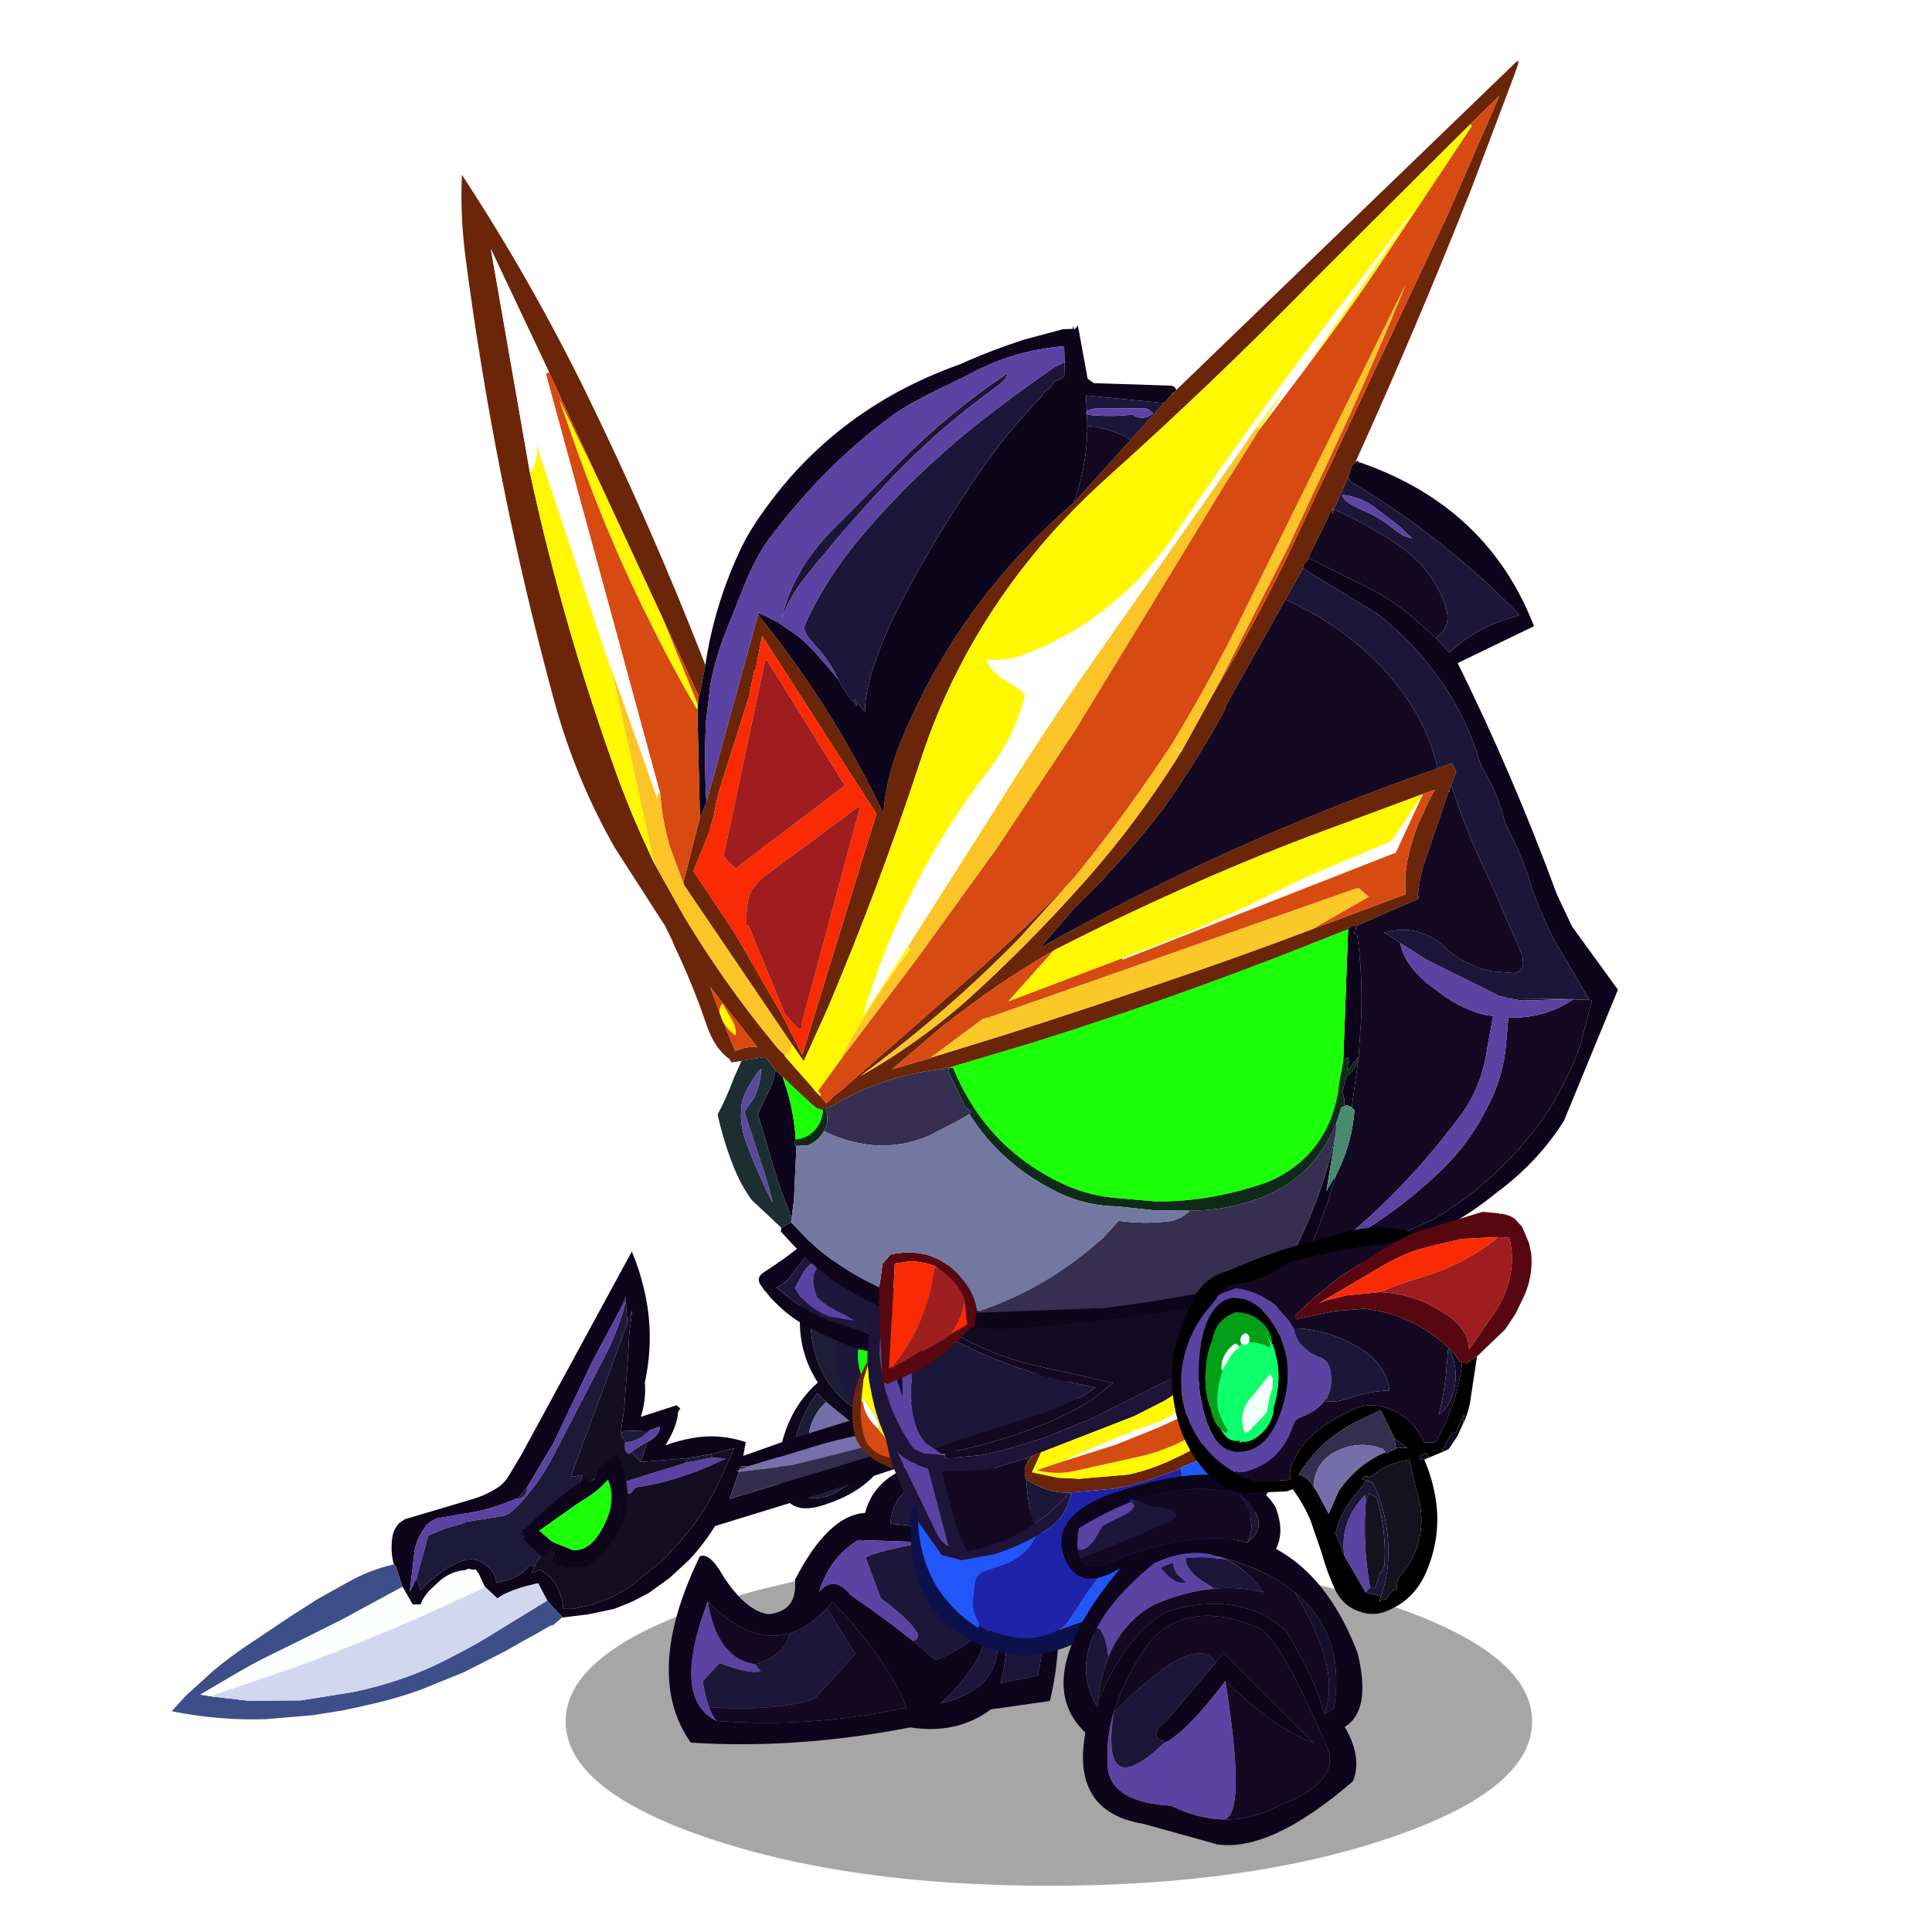 <svg xmlns:ffdec="https://www.free-decompiler.com/flash" xmlns:xlink="http://www.w3.org/1999/xlink" ffdec:objectType="frame" height="90" width="90" xmlns="http://www.w3.org/2000/svg"><use ffdec:characterId="23" height="85.05" transform="translate(4.1 2.8)" width="71.35" xlink:href="#a"/><defs><g id="a" transform="translate(-4.1 -2.8)"><use ffdec:characterId="2" height="34.45" transform="translate(26.35 72.55) scale(.444)" width="101.4" xlink:href="#b"/><use ffdec:characterId="4" height="39.65" transform="matrix(.337 0 0 .337 31.15 67.9)" width="53.9" xlink:href="#c"/><use ffdec:characterId="6" height="37" transform="matrix(.337 0 0 .337 35.35 57.8)" width="21.2" xlink:href="#d"/><use ffdec:characterId="8" height="64.7" transform="matrix(.337 0 0 .337 8 58.3)" width="125.2" xlink:href="#e"/><use ffdec:characterId="10" height="57.5" transform="matrix(.337 0 0 .337 39.7 57.75)" width="62.4" xlink:href="#f"/><use ffdec:characterId="16" height="183" transform="matrix(.337 0 0 .337 21.5 2.8)" width="159.85" xlink:href="#g"/><use ffdec:characterId="18" height="51.2" transform="matrix(.337 0 0 .337 49.45 68.7)" width="41.6" xlink:href="#h"/><use ffdec:characterId="22" height="55.6" transform="matrix(.337 0 0 .337 54.6 56.45)" width="49.7" xlink:href="#i"/></g><g id="s" fill-rule="evenodd"><path d="M51.95 12.05q3.45 10.2.75 21.6l-8.15 1.15q-4.7 3.5-11.15 2.5-15.85 3.05-30.35 2.1-6.65-9.45 1.25-25.75 1.35-.6 3.25 2.75 3.15 4.85 6.25 5.25 4.05-.4 3.65-4.75 4.6-8.95 9.7-9.25Q29.1.15 41.55 0q7.05 1.8 10.4 12.05M21.9 20.8q-2.5 2.65-5.15 3.5-5.35 1.6-11.35-4.4Q.3 33.4 6.65 36.4q13.15 1 26.25-1.85-2.7-6.7-10.25-14.65l-.75.9m11.8 4.5 3.2 2.7q5.7-2.25 7.5-6.1-.25 6.05-6.85 12.1 9.25-2.15 7.75-10.4.2-2.05-.25-4.3-2.25-6.1-9.75-7.6l-9.1-.3q-4 2.5-5.4 7.15 2.1-2.4 4.4.5 4.95 3.4 8.5 6.25M30.65 9.15q20 1.25 15.25 22l5.15-1q3.5-17.9-8.65-27.35-11.25-.85-11.75 6.35" fill="#0d051c"/><path d="M5.6 34.5q-.55-1.4-.9-3.6l2.35-2.5q4.1 1.55 5.65 1.15l-.75-1q4.1-1.15 4.8-4.25 2.65-.85 5.15-3.5l3.9 6.35-5.6 6.15q-5.15 1.8-14.6 1.2m29.7-22.8q7.5 1.5 9.75 7.6.45 2.25.25 4.3 1.5 8.25-7.75 10.4 6.6-6.05 6.85-12.1-1.8 3.85-7.5 6.1l-3.2-2.7q2.7-.45-4.4-5.9l-2.1-5.6q1.5-.85 8.1-2.1" fill="#1c1639"/><path d="m11.95 28.55.75 1q-1.55.4-5.65-1.15L4.7 30.9q.35 2.2.9 3.6.45 1.25 1.05 1.9-6.35-3-1.25-16.5 1.35 7.95 6.55 8.65M35.3 11.7q-6.6 1.25-8.1 2.1l2.1 5.6q7.1 5.45 4.4 5.9-3.55-2.85-8.5-6.25-2.3-2.9-4.4-.5 1.4-4.65 5.4-7.15l9.1.3" fill="#5b43a3"/><path d="M5.6 34.5q9.45.6 14.6-1.2l5.6-6.15-3.9-6.35.75-.9q7.55 7.95 10.25 14.65Q19.8 37.4 6.65 36.4q-.6-.65-1.05-1.9m11.15-10.2q-.7 3.1-4.8 4.25-5.2-.7-6.55-8.65 6 6 11.35 4.4" fill="#130922"/><path d="M30.65 9.15q.5-7.2 11.75-6.35 12.15 9.45 8.65 27.35l-5.15 1q4.75-20.75-15.25-22" fill="#1b1639"/></g><g id="t" fill-rule="evenodd"><path d="m7.9 4.85.15-.3.15-.1q3.35-1.1 6 1.2 7.2 6.4 4.55 15.9l-.35.95h-.1l-.1-.05-.05.5q-.85 1.3-2.4 1l.3-.25.3-.4.05-.1q-.3.05-.45.3-.15.3-.45.25l-.7.15.15.3q-6.4-3.25-7.6-10.6-.45-2.65.15-5.35.45-1.85.35-3.35l.05-.05m4.65 20.1.15.1q2.2 1.45 3.15.7.7.3 1.85-.7l-1.35 3.7q-1.85 3.9-5.75 6.05-2.6 1.45-5.2.25-.55-.25-.65-.75-.7-5.4 1.4-10 .75-1.7 1.9-3.25L9.3 22.3q-1.25 1.15-1.85 2.6-.7 1.55-.55 3.45.3 4.8 4.15 1 2.45-2.4 1.5-4.4m5.75-3.35-.05.7.05-.1q.3-.75 0-1.5l-.85-1.45q.95 1.1.85 2.35" fill="#1d1d38"/><path d="m7.55 4 .1-.05q1.4-1.3 3.4-1.25 10.3 3.7 10.15 14.8-.05 3.55-2 6.05-.1 10-10.65 13.1-4.5 1.35-5.6-2.7-.45-1.85-.2-3.75.85-6.15 4.8-10.05l.6-.55Q4.5 14 6.2 6.4 6.5 4.9 7.55 4m.35.85-.05.05q.1 1.5-.35 3.35-.6 2.7-.15 5.35 1.2 7.35 7.6 10.6l-.15-.3.7-.15q.3.05.45-.25.15-.25.45-.3l-.05.1-.3.4-.3.25q1.55.3 2.4-1l.05-.5.1.05h.1l.35-.95q2.65-9.5-4.55-15.9-2.65-2.3-6-1.2l-.15.1-.15.3M9.3 22.3l-1.25-1.25Q6.9 22.6 6.15 24.3q-2.1 4.6-1.4 10 .1.5.65.75 2.6 1.2 5.2-.25 3.9-2.15 5.75-6.05l1.35-3.7q-1.15 1-1.85.7-.95.75-3.15-.7l-.15-.1L9.3 22.3m9-.7q.1-1.25-.85-2.35l.85 1.45q.3.75 0 1.5l-.05.1.05-.7" fill="#0e071d"/><path d="m9.3 22.3 3.25 2.65q.95 2-1.5 4.4-3.85 3.8-4.15-1-.15-1.9.55-3.45.6-1.45 1.85-2.6" fill="#766ea8"/><path d="m16.15 8 .35-.2.05.25.1.05-.05-.1q0-.1.2-.1 4.35 4.35 3.45 11.05-.6 4.65-4.85 5.2-.65.05-1.25-.4-1.45-1.15-2-2.6Q11.4 20.5 11 19q-1.4-5.55 2.4-9.65.9-.95 2.05-1.25l.7-.1m.8 14.5q3.2-5.5.55-11.65l-.7-2.15-.2.1q-.15 1.1-1.25 2.55-2.5 3.05-1.25 7.05l1.5 4 .4.35q.55.45.95-.25" fill="#1d173a"/><path d="m15.6 22.4-1.5-4q-1.25-4 1.25-7.05 1.1-1.45 1.25-2.55l.2-.1.7 2.15q2.65 6.15-.55 11.65l-1.35-.1" fill="#18fd09"/><path d="m16.8 7.75.15.3.1.15v.2l1 3.3.05 2.3.1.05-.1.15-.15.45-.3-.05q-1.7 1.3-4.95 0-2.95-1.15-5.75-2.6-2.6-1.35-4.6-3.4l-.7-.7-.8-1H.7v-.15L.25 6.1q-.75-1.05.6-1.85Q3.9 2.3 6.65 0l.05.3.25-.1.15-.05.2.1.25.2.1.1-.1.15q2.65 2.25 5.7 4.1 2.1 1.25 3.45 3l.1-.05m-.15 5.2-.4-2.65q-.05-.95.05-1.9-1.8-.25-3.6-1.6L8.6 3.2 7.05 1.45 4.4 4.9q-.95 1.15-2 1.55L5.1 8.6Q7.2 10 9.7 11l6.4 2.1.55-.15" fill="#0d051c"/><path d="m16.65 12.95-.55.15L9.7 11q-2.5-1-4.6-2.4L2.4 6.45q1.05-.4 2-1.55l2.65-3.45L8.6 3.2l4.1 3.6q1.8 1.35 3.6 1.6-.1.95-.05 1.9l.4 2.65m-8.6-9.2-.35-.8q-.85.4-1.45 1.3L5 6.55l.75 1.15q1.8 2 4.1 2.8l3.4.55-1.5-.9q-2.15-.9-3.7-2.35-.4-1-.5-2.1l.1-1.05.4-.9" fill="#1d173a"/><path d="m8.05 3.75-.4.9-.1 1.05q.1 1.1.5 2.1 1.55 1.45 3.7 2.35l1.5.9-3.4-.55q-2.3-.8-4.1-2.8L5 6.55l1.25-2.3q.6-.9 1.45-1.3l.35.8" fill="#5b43a3"/></g><g id="u" fill-rule="evenodd"><path d="m62.75 6.8-.05-.45L62 8l-3.8 7.1-5.5 11.5-3.55 5.95-1.35 1.6-.2.05v-.1l-.3.2q-3.5 1.5-7.25 2l-3.45.6-.7.35-.6.5-.35.1.3-.05-.6.85q-.85 1.25-1.1 2.85l-.65 5.55.95-1.9.55 1.75 1.3-1.4 2.2-1.65 1.65-.85q2-1 3.7.2 1.4.9 1.65 2.6l1.35-.35q2-.5 3.3-2.15l.6.2-.4.95 1.2-.5.5.35.9.75.65.85.55 1 .4 1.3.15.75v.45h1.4l2.65-.6 2.5-.95 2.4-1.3 4.8-3.85 2.2-2.35 2.05-2.5 1.8-2.65 1.55-2.85 2.3-5.15-3.15.8-3.6.6-6.15.5.9-2.8q.8-.3 1.35-1.05.45-.5.3-1.05l-1 .4-.7.25-3-.1-.65.4.5-3.45.5-6.9.2-3.45.4-3.25L63 9.85l-.25-2.9V6.7v.1M30.7 43.25q-.5-1.8-.2-3.8.2-1.2 1.05-2l.7-.45 9.25-2.75q1.65-.45 3.2-1.4 1.1-.6 1.8-1.7l1.8-3L63.6 0q1.05 2.5 1.65 5.05 1.55 6.35.2 12.8l-.05.3q.15 1.65-.25 3.6l-.3 1.1 4.95-1.6.5.45-.3.45q-.1 1.55-1.05 3.4l-.7 1.25q1.7-.65 3.65-1 3.75-.7 7.45.55l-.35 1.9 6.65-2.35 17-5.3 3.95-1.25 5.2-1.55 5.25-1.2 4.95.55 1.15.35.95.7.55.85.55 1.35-.2.25q-1.2 1.55-3.05 2.15l-12.6 4.35-5.8 1.7L89.9 33.4l-14.8 4.55q-1.55 2.5-3.55 4.65l-2.7 2.5-2.9 2.1-2.3 1.2-2.5 1-3.55.75-3.6.45v-.05l-.1-.15-.55-.5-1.45-1.65-1.25-2.4-1.8.45q-1.45.4-2.85 1.05l-1 .6-1.75-1.65-.8-1.7-.3-.45-.1-.2-.5.05-.35-.1h-.25l-.4.15q-1.85.15-3.4 1.4L35.7 46.8q-.6.6-1 1.35l-.3.65h-1.1l-1.4-2.45-.95-2.9-.25-.2m47.8-13.1-.3.25.2.05-1.3 3.75 27.2-8.2 14.6-4.05 4.1-1.4.15-.7-.05-.2-4.75-.95-1.9-.1-3.8.55-1.9.45-3.7 1.4-10.35 3.95-6.35 1.55-10.45 3.15-1.25.05-.15.45" fill="#0d051c"/><path d="M62.75 6.8v-.1.25q-.9 3.55-2.55 6.9l-7.65 14.8q-1.9 3.5-4.65 6.45l-1.15 1.05-.85.4-5.1.8-.9.35-2 .55-2.4 1-.05.1-1.6 5.8-.95 1.9.65-5.55q.25-1.6 1.1-2.85l.6-.85-.3.05.35-.1.6-.5.7-.35 3.45-.6q3.75-.5 7.25-2l.3-.1.2-.05q.55 0 .95-.45.4-.5.4-1.15l3.55-5.95 5.5-11.5L62 8l.75-1.2m3.65 17.8 1-.4q.15.55-.3 1.05-.55.75-1.35 1.05l-.25.1-1.85 1.2-.1.1-.35.3q-.45-.2-.55-.7v-.75l.05-.15q1.6-.15 2.9-1.25l.8-.55m8.3 3.9 1.9.1q-2.9 1.45-6.1 2.5-3.1 1.05-6.35 1.5l-.75.85h-.25l-1.25-1.4 9.15-2.85 3.65-.7" fill="#5b43a3"/><path d="m62 8 .7-1.65.05.45L62 8m.75-1.05.25 2.9-2.55 7-5.3 14.25h.45l1.2-.2-.35.95q-.35.7-.15 1.15l-2 1.5q-2.45 1.85-4.5 3.95l-.2-.1.1.25-.35.35.4-.2.2.4-.2.3 2.05 1.8-.35.35q-.85.95-1.3 1.9l-.6-.2q-1.3 1.65-3.3 2.15l-1.35.35q-.25-1.7-1.65-2.6-1.7-1.2-3.7-.2l-1.65.85-2.2 1.65-1.3 1.4-.55-1.75 1.6-5.8.05-.1 2.4-1 2-.55.9-.35 5.1-.8.85-.4 1.15-1.05q2.75-2.95 4.65-6.45l7.65-14.8q1.65-3.35 2.55-6.9m-.7 18.2.65-.4 3 .1.7-.25-.8.55q-1.3 1.1-2.9 1.25l-.65-1.25m3.7 1.15-.9 2.8-1.3-1.4.1-.1 1.85-1.2.25-.1M71 28.6l3.6-.6.1.5-3.65.7-.05-.6m-23.7 5.7.3-.2v.1l-.3.1m.5-.15 1.35-1.6q0 .65-.4 1.15-.4.45-.95.45" fill="#1d1939"/><path d="m63 9.85.65-1.75-.4 3.25-.2 3.45-.5 6.9-.5 3.45.65 1.25-.05.15v.75q.1.5.55.7l.35-.3 1.3 1.4 6.15-.5.05.6-9.15 2.85 1.25 1.4h.25l.75-.85q3.25-.45 6.35-1.5 3.2-1.05 6.1-2.5l-1.9-.1-.1-.5 3.15-.8-2.3 5.15-1.55 2.85-1.8 2.65-2.05 2.5-2.2 2.35-4.8 3.85-2.4 1.3-2.5.95-2.65.6h-1.4v-.45l-.15-.75-.4-1.3-.55-1-.65-.85-.9-.75-.5-.35-1.2.5.4-.95q.45-.95 1.3-1.9l.35-.35.85-.85.25-.05q.15.75-.1 1.45l1.4.55 2.15-.1.85-.6.3-.3q4.2-3.85 2.8-8.9l-.7-1.9-.2.1v-.05l-.1.1h-.05l-.25.2v.05l-1.4 1.1-.05.1q-.1 1.05-.95 1.25l-.3-.4q-.2-.45.15-1.15l.35-.95-1.2.2h-.45l5.3-14.25 2.55-7" fill="#130e22"/><path d="m54 50.55-1.2 1.05-.5.15-2.1 1.2q-2.05 1.1-4 2.25l-5.8 2.95-6.05 2.45q-3.05 1.1-6.25 1.85l-4.25.95-4.4.7-6.5.55q-6.5.2-12.95-1.1l1.85-2.05 3.95-3.6q2.55-2.1 5.3-3.9l5.3-3.55 3.75-2.4 3.95-2.2q3.2-1.85 6.6-2.6l.25.2.95 2.9-8.4 4.55q-4.25 2.15-8.55 4.25-2.85 1.35-5.55 2.9l-5.45 3.2 1.9.3 4.8.55 7.2-.05 7.2-1.15q3.65-.75 7.2-2 3.45-1.25 6.7-3 3.3-1.65 6.5-3.7l6.45-3.95 1.45 1.65.55.5.1.15" fill="#3e4e89"/><path d="m31.9 46.35 1.4 2.45h1.1l.3-.65q.4-.75 1-1.35l1.45-1.35q1.55-1.25 3.4-1.4l.4-.15h.25l.35.1.5-.05.1.2.3.45.8 1.7-.25.25Q39.25 48.3 35.5 50l-.4.2-1.65.7q-8.35 3.65-16.8 6.7l-10.8 3.7v.25l-1.9-.3 5.45-3.2q2.7-1.55 5.55-2.9 4.3-2.1 8.55-4.25l8.4-4.55" fill="#fdfefe"/><path d="M43.25 46.3 45 47.95l1-.6q1.4-.65 2.85-1.05l1.8-.45 1.25 2.4-6.45 3.95q-3.2 2.05-6.5 3.7-3.25 1.75-6.7 3-3.55 1.25-7.2 2l-7.2 1.15-7.2.05-4.8-.55v-.25l10.8-3.7q8.45-3.05 16.8-6.7l1.65-.7.4-.2q3.75-1.7 7.5-3.45l.25-.25" fill="#d0d7ef"/><path d="m78.5 30.15 1.4-.5 10.45-3.15 6.35-1.55 16.5-3.85-.2.65q-.65 1.25-2.05 1.5l-25.2 6.3-7.35.9-.2-.05.3-.25" fill="#7870ab"/><path d="m79.9 29.65-1.4.5.15-.45 1.25-.05m-1.5.8 7.35-.9 25.2-6.3q1.4-.25 2.05-1.5l.2-.65-16.5 3.85L107.05 21l3.7-1.4 1.9-.45 3.8-.55 1.9.1 4.75.95.05.2-.15.7-4.1 1.4L104.3 26l-27.2 8.2 1.3-3.75" fill="#342e4e"/><path d="m61.65 28.05.9 2.5q1.85 6.7-3.7 11.8l-.35.4-1.15.8-2.85.15-1.9-.75q.35-.9.2-1.95l-.35.1-1.15 1.1q-.85-.6-1.55-1.35L48.6 39.8l.25-.4-.25-.45-.55.2.45-.45-.1-.35.3.15q2.65-2.75 5.9-5.25l2.7-1.95.4.5q1.1-.25 1.25-1.65l.05-.1 1.85-1.5v-.05l.35-.25h.05l.1-.15v.05l.3-.1m-5.85 7-1.05.75-3.45 2.45-.45.3h-.1l1.9 1.6 2.15.85.7.3q2.7.1 4.5-4 1.45-3.15.3-5.8-1.05 1.35-3.15 2.7l-1.35.85m-6.7 3.65.2.05h.05l-.15-.1-.1.05" fill="#0d051c"/><path d="m55.8 35.05 1.35-.85q2.1-1.35 3.15-2.7 1.15 2.65-.3 5.8-1.8 4.1-4.5 4l-.7-.3-2.15-.85-1.9-1.6h.1l.45-.3 3.45-2.45 1.05-.75" fill="#1bff08"/></g><g id="v" fill-rule="evenodd"><path d="m11.3 5.9-.55 1.3Q9.7 9.9 9 12.85l-.45 2.4q-.3 2.05-.35 4.15-.3 3.1.55 6.15.45 1.55 1.5 2.6l1.9 1.3.1.1h.1l.45.15v.05l-2.85-.15-1.5-.7q-1.7-2.5-2.9-5.25Q4.7 21.6 4.3 19.4l-.45-2.95q-.2-1.85.1-3.6L4.6 8.8l.55-.3h.05l.4 4.35v.5q-.1 3.3.6 6.05l.75 2.2-.15-6.35.05-.3 1.8-8L9.5 6l-.1.65 1.9-.75m2.05 36.55q-1.1-.6-1.7-1.85L6.2 29.3q1.9 1.7 4.3 2.3l2.85 10.85" fill="#5b43a3"/><path d="m11.3 5.9-1.9.75.1-.65-.85.95L5.2 8.5h-.05l-.55.3-.65 4.05q-.3 1.75-.1 3.6l.45 2.95q.4 2.2 1.25 4.25 1.2 2.75 2.9 5.25l1.85.9-.35-.2 2.85.15v.35l.8.25.8-.25 3.3-.3 3.2-.7 5.45-1.65 6.35-2.55 11.5-5.75 1-.65q5.1-3.45 8.8-8.25l3.3-3.55-1.55-.45-1.45-.85Q52 3.75 49.15 3.2 33.2-.1 18.2 3.75L11.9 5.7l.3-.75-.9.95M2.1 17.2q-.05-2.2.25-4.35.05-3.7 2.9-5.85 2.6-1.9 5.95-2.95l7-2Q28.85-.5 40.2.1q6.1.6 12 2.2 1.9.5 3.55 1.35l1.9 1.05-.7.5-.1-.2-.6.65 1.1-.1 1 2.05-1.85 2.65q-3.7 5.35-8.85 9.15l-4.55 2.9-4.15 2.1-12.85 5-1.2.5-.95.35-5.05 1.55-6.5.3-1.9-.5q-2.4-.6-4.3-2.3l5.45 11.3q.6 1.25 1.7 1.85l2.15.65.45-.05q2.75-.5 5.35-1.6 2-.9 3.8-2.15l.1.25.05-.35Q28 37.45 30 34.95h.25q-.5 3.3-3.45 5.2l-1.25.7-.3.2q-2.7 1.55-5.7 2.45l-4.45.8-2.7-.7-3.3-4.65-.25-2.7-.6 1.2-.1-.15.05-.45-.15.3-2.3-5.55-.5-1.45-.65-2.75q-1.2-2.75-1.85-5.7l-.45-2.3-.15-2 .05-.15-.1-.05M58.05 4.95l.75.55v.65l-.75-1.2" fill="#1d1438"/><path d="m8.65 6.95-1.8 8-.05.3.15 6.35-.75-2.2q-.7-2.75-.6-6.05v-.5L5.2 8.5l3.45-1.55m4.15 22.8v-.15l.7-1 .6.15.35.45q7.1-1.55 13.65-4.35l3.2-1.6 2-1.25 2.75-2.2-10.95-2.45q-6-1.4-11.05-4.5l-3.5-2.45 1.35-4.7 6.3-1.95q15-3.85 30.95-.55 2.85.55 5.15 2.2l1.45.85 1.55.45-3.3 3.55q-3.7 4.8-8.8 8.25l-1 .65-11.5 5.75-6.35 2.55-5.45 1.65-3.2.7-3.3.3-.8.25-.8-.25v-.35" fill="#130a23"/><path d="m8.45 28.9 1.5.7.35.2-1.85-.9m49.2-24.2.4.25.75 1.2V5.5l.05-.5 1 2q1.45 2.95 2.1 6.15.6 3.15.4 6.25L61.6 25q-.6 3.45-2.15 6.5l-3 5.15-3.8 4.9q-2 2.25-4.5 4.3-2.5 2.1-5.3 3.75l-8.9 4.75-3.35 1.55q-3.2 1.4-6.55 1.6l-1.65-.15q-3.1-.45-5.9-1.85-2.9-1.5-4.95-4-2.05-2.5-2.8-5.65-.7-2.65-.65-5.5l-.05-3.2.15-.3-.05.45v.4l.1-.25.6-1.2.25 2.7q.1 3 1.05 5.75 1.1 3.15 3.2 5.5 1.8 2.05 4.1 3.5l.05-.3.15.05 1.2.7.15-.05V54q1.8.75 3.7 1 3.1.4 5.8-1.05l2.95-1.05 6.15-2.25 5.5-2.7q2.55-1.4 4.85-3.3l2.45-2.1q2.4-2.15 4.15-4.8l3.05-5.65q1.25-2.9 1.9-5.95.75-3.3.8-6.75v-1.7l.05-2.55-.25.3-.5-3.15-1.25-4.7-1-2.05-1.1.1.6-.65.1.2.7-.5" fill="#0c114b"/><path d="m12.15 29.45-1.9-1.3q-1.05-1.05-1.5-2.6-.85-3.05-.55-6.15.05-2.1.35-4.15l.45-2.4q.7-2.95 1.75-5.65l.55-1.3.9-.95-.3.75-1.35 4.7-.2.75.25.4 1.6 1.3 1.9 1.05q6.9 3.6 14.6 5.5l4.95 1.05Q32 21.6 30.15 22.5L26.4 24l-2.95.95-9.35 2.95-2.6.95.3.3.25.2.1.1m.65.25-.45-.15.15.05h.3v.1M30 34.95q-2 2.5-4.75 4.25l-.05.35-.1-.25-.25-.9q-.65-2.6-.8-5.25v-.25l.15.35 1.4.75q2.1 1.05 4.4.95m-14.05 8.1-.45.05-2.15-.65L10.5 31.6l1.9.5 1.65 6.35q.6 2.45 1.9 4.6m8-12.8.95-.35-.55.75-.4-.4" fill="#1c1639"/><path d="M12.35 29.55h-.1l-.1-.1-.1-.1-.25-.2-.3-.3 2.6-.95 9.35-2.95L26.4 24l3.75-1.5q1.85-.9 3.5-2.05L28.7 19.4q-7.7-1.9-14.6-5.5l-1.9-1.05-1.6-1.3-.25-.4.2-.75 3.5 2.45q5.05 3.1 11.05 4.5l10.95 2.45L33.3 22l-2 1.25-3.2 1.6q-6.55 2.8-13.65 4.35l-.35-.45-.6-.15-.7 1h-.3l-.15-.05M25.1 39.3q-1.8 1.25-3.8 2.15-2.6 1.1-5.35 1.6-1.3-2.15-1.9-4.6L12.4 32.1l6.5-.3 5.05-1.55.4.4q-.7.9-.45 2l.15.5q.15 2.65.8 5.25l.25.9" fill="#130922"/><path d="m5.75 31.6-.2-.05-.6-.2q-1.8-.6-3.2-2.05Q.45 28 .2 26.25q-.6-3.5.65-6.85l1.1-2.35.15.15.1.05-.05.15-.6 2-.3 2.85q-.2 1.65.05 3.45.2 1.4.85 2.6l.65.7q1.1.95 2.45 1.15l.5 1.45m24.5 3.35H30q-2.3.1-4.4-.95l-1.4-.75-.15-.35v.25l-.15-.5q-.25-1.1.45-2l.55-.75 1.2-.5-1.25 2.75 3.55.75 3 .15 6.85-.6q3.1-.7 5.95-2.05 2.7-1.2 5.25-2.9 2.4-1.55 4.5-3.65l3.7-4.45 1.75-2.7.7-1.25.25-.3-.05 2.55-.95 1.7q-1.75 2.9-4.05 5.35-2.3 2.45-5.05 4.3-2.2 1.5-4.7 2.35l-.15.15v.1L41.6 33q-2.75 1-5.75 1.45l-5.6.5" fill="#6b2508"/><path d="m2.15 17.4.15 2 .45 2.3q.65 2.95 1.85 5.7l-1.35-1.55.5.4q-.05-1.1-.65-2l-1.6-2.4.05 1.05-.3-.65.3-2.85.6-2m39.75 7.95-2.7.95-5.35 2.2-5.05 2.25-3.25 1.1-.35-.15 17.2-7.3-.15.8-.35.15" fill="#fff902"/><path d="m4.6 27.4.65 2.75Q3.9 29.95 2.8 29l-.65-.7q-.65-1.2-.85-2.6-.25-1.8-.05-3.45l.3.65q.3 1.4 1.3 2.5l.4.45L4.6 27.4" fill="#d74a12"/><path d="m1.55 22.9-.05-1.05 1.6 2.4q.6.9.65 2l-.5-.4-.4-.45q-1-1.1-1.3-2.5m27.25 7.85 5.05-2.25 5.35-2.2 2.7-.95.35-.1h.05l6.2-3.3 4.1-2.55 3.1-2.2-.35.4.3-.15-2 1.95q-2.15 2.1-4.75 3.55L42.25 26l-5.85 2.35-7.6 2.4" fill="#fffefd"/><path d="m9.1 38.95 3.3 4.65 2.7.7 4.45-.8q3-.9 5.7-2.45l.3-.2q-1.5 3-4.7 4.15l-2.25.75q-1.4.35-1.65 1.85l-.2 2.05q-.15 1.85.8 3.3v.35l-.05.1-.05.3q-2.3-1.45-4.1-3.5-2.1-2.35-3.2-5.5-.95-2.75-1.05-5.75m19.4 15q.8-.4 1.35-1.15l2.75-4.2 1.3-1.75q2.15-2.45 4.75-4.15l3.2-2.05q1.7-1.05 2.8-2.75.7-1.05.95-2.35.35-1.95-.2-3.9v-.1l.15-.15q2.5-.85 4.7-2.35 2.75-1.85 5.05-4.3 2.3-2.45 4.05-5.35l.95-1.7v1.7q-.05 3.45-.8 6.75-.65 3.05-1.9 5.95l-3.05 5.65q-1.75 2.65-4.15 4.8l-2.45 2.1q-2.3 1.9-4.85 3.3l-5.5 2.7-6.15 2.25-2.95 1.05" fill="#2156fa"/><path d="m25.55 40.85 1.25-.7q2.95-1.9 3.45-5.2l5.6-.5q3-.45 5.75-1.45l3.8-1.35q.55 1.95.2 3.9-.25 1.3-.95 2.35-1.1 1.7-2.8 2.75l-3.2 2.05q-2.6 1.7-4.75 4.15l-1.3 1.75-2.75 4.2q-.55.75-1.35 1.15-2.7 1.45-5.8 1.05-1.9-.25-3.7-1v.1l-.15.05-1.2-.7-.1-.15v-.35q-.95-1.45-.8-3.3l.2-2.05q.25-1.5 1.65-1.85l2.25-.75q3.2-1.15 4.7-4.15" fill="#1f23a9"/><path d="m26.1 29.4 12.85-5 4.15-2.1 4.55-2.9q5.15-3.8 8.85-9.15l1.85-2.65 1.25 4.7q-1.05 2.4-2.9 4.15l-1.05 1-.3.15.35-.4-3.1 2.2-4.1 2.55-6.2 3.3-.05-.05.15-.8-17.2 7.3.35.15q2.6.7 5.25.1l9.45-2.1q3-.75 5.75-2.2l5-3.1 4.5-3.75 3.9-4.1-1.75 2.7-3.7 4.45q-2.1 2.1-4.5 3.65-2.55 1.7-5.25 2.9-2.85 1.35-5.95 2.05l-6.85.6-3-.15-3.55-.75 1.25-2.75" fill="#fff800"/><path d="m25.55 31.85 3.25-1.1 7.6-2.4L42.25 26l6.65-3.05q2.6-1.45 4.75-3.55l2-1.95 1.05-1q1.85-1.75 2.9-4.15l.5 3.15-.7 1.25-3.9 4.1-4.5 3.75-5 3.1q-2.75 1.45-5.75 2.2l-9.45 2.1q-2.65.6-5.25-.1m16.75-6.6h-.05v-.05l.05.05" fill="#d54c13"/></g><g id="g"><use ffdec:characterId="11" height="183" width="159.85" xlink:href="#j"/><filter id="k"><feConvolveMatrix divisor="25" in="SourceGraphic" kernelMatrix="1 1 1 1 1 1 1 1 1 1 1 1 1 1 1 1 1 1 1 1 1 1 1 1 1" order="5 5" result="filterResult0"/><feColorMatrix in="filterResult0" result="filterResult1" values="0 0 0 0 0.102,0 0 0 0 0.996,0 0 0 0 0.027,0 0 0 1 0"/><feConvolveMatrix divisor="81" in="filterResult1" kernelMatrix="1 1 1 1 1 1 1 1 1 1 1 1 1 1 1 1 1 1 1 1 1 1 1 1 1 1 1 1 1 1 1 1 1 1 1 1 1 1 1 1 1 1 1 1 1 1 1 1 1 1 1 1 1 1 1 1 1 1 1 1 1 1 1 1 1 1 1 1 1 1 1 1 1 1 1 1 1 1 1 1 1" order="9 9" result="filterResult2"/><feComposite in="filterResult0" in2="filterResult2" result="filterResult3"/></filter><use ffdec:characterId="13" filter="url(#k)" height="37.6" transform="translate(67.5 120.15)" width="55.05" xlink:href="#l"/><filter id="m"><feConvolveMatrix divisor="25" in="SourceGraphic" kernelMatrix="1 1 1 1 1 1 1 1 1 1 1 1 1 1 1 1 1 1 1 1 1 1 1 1 1" order="5 5" result="filterResult4"/><feColorMatrix in="filterResult4" result="filterResult5" values="0 0 0 0 0.102,0 0 0 0 0.996,0 0 0 0 0.027,0 0 0 1 0"/><feConvolveMatrix divisor="25" in="filterResult5" kernelMatrix="1 1 1 1 1 1 1 1 1 1 1 1 1 1 1 1 1 1 1 1 1 1 1 1 1" order="5 5" result="filterResult6"/><feComposite in="filterResult4" in2="filterResult6" result="filterResult7"/></filter><use ffdec:characterId="15" filter="url(#m)" height="8.6" transform="translate(44.4 140.6)" width="5.55" xlink:href="#n"/></g><g id="j" fill-rule="evenodd"><path d="M98.8 45.6 146.05 0l-.15.4.3-.3-.65 1.9-5.95 15.75q-7.55 19.1-16.05 37.85l-.4.4-.1.1-.35 1.15v.05l-2.1 4.8-.1.05.1.05-.25.6.1-.95-3.6 7.35-.45.55-.1.5-2.4 4.3-8.3 14.8-.1.5q-3.85 7.05-8.55 13.7L94.2 107q-4.6 5.5-9.75 10.5l-4.5 5.25q11.55-6.55 23.65-12.2 15.35-7.1 31.35-12.65l1.95-.7.6 1.1-.8 2.15-.15.45-.1.2-3.45 10.15q-.65 2.1-.8 4.3l.1.05-.05.35-8.65 3.75-.05-.1h-.15v.05h-.1l-.7.35-.05.15-5.8 2.3q-18.6 7.35-37.7 13.35l-11.55 3.45-.25.1-.2-.2-.5.3q-5.7.6-10.95 2.85-1.8.8-3.6 1.75l-.1.1q-.5.5-1 .5l-.55.35-.15-.25q-.25 0-.25.35v.05h-.05l-.9-.3q-2.4-1.95-4.45-4.15l-.15-.1-1-.95-1.4-1.85-3.25.5-.05.05-1.4.2-.25-.45q-2.05-1.45-3.15-4.65-1.95-5.75-4.55-11.15l-.2-.55-1-2.05-6.95-10.8q-5.45-9.55-8.4-20.35Q4.6 58.35.55 27.25q-.75-5.75-.5-11.4 9.6 14.65 17.3 30.4Q26.3 64.6 33.7 83.6l-.75 3.95-.1.05-.05.35-5-10.8-8.5-18.3-7.2-15.7L4.05 26.1 9.45 57q4.7 21.75 12.35 42.7 1.75 4.7 3.85 9.2l.95 2.05 4.2 7.5q5.25 8.7 11.65 16.6l1.35 1.65.9.85-.05.1 4.15 4.7-.15.25.15-.2.7.75.9 1.05.5-.4.6-.65.9-.65 19.65-17.25q6.5-5.8 12.55-12.15l-7.55 8.35q-10.2 10.4-21.95 19 8.5-4.8 15.65-11.3 7.65-7 14.6-14.75 7.9-8.75 14.1-18.75l.05-.05 4.15-7.55 1.9-3.25q4.7-8.15 8.85-16.7l21.95-46.8 7.1-16.35-4.05 3.95-21.5 21.4Q104 44.5 89.15 57.8 77 68.75 69.6 82.45l-.05.05v.05l-.05.1q-3.7 6.85-6.15 14.45-5.65 17.25-12.75 34l-3.3 7.3-1.55-2.25L30.8 114.1l-.15-.35 2.3-9.05.9-2.1 7.15-26 .1.1v.1q10.2 12.6 17.2 27.3.45-5.15 2.45-9.95Q68.6 75 84.5 61.3l.15-.15 7.8-8.6 4.65-5.15 1-1.1.45-.4.25-.3M41.1 76.45h-.05l.1-.35-.05.35m-.65 8-.75 3.65-3.9 12.3q-.6 1.95-.9 3.9l-.55 1.95-.1.45-2.2 5.4 5.7 8.55 6.65 11.5 2.7 5.35 10.25-33.3-15.8-24.6-.9 4.6-.2.25m77.1 35.7 12.95-4.85-.05-1.15q-.05-1.8.3-3.5.5-2.55 1.45-5l1.7-3.65.65-1.15-1.65.6-15.35 5.7q-9.1 3.45-18 7.45-8.95 4-17.65 8.45-5 2.9-9.75 6.25l-5.3 3.95-7.35 6.25 5.35-1.55v-.05l10.5-3.25q10.35-3.3 20.6-6.8 10.9-3.65 21.6-7.7M36 132.6l1.85 4.4q1.6-.75 3.05-.55l-6.55-8.35 1.25 3.35.1.3.25.65v.05l.05.15" fill="#6b2508"/><path d="m98.8 45.6-.25.3q-.15.05-.25.15l-.2.25-1 1.1-10.8-1.05.15 2.2-.05.05-.05.15v.15l.1.05.05 1.8q-.25.15 0 .3-.1 5.2-1.85 10.1l-.15.15Q68.6 75 60.75 94.15q-2 4.8-2.45 9.95-7-14.7-17.2-27.3l.05-.05-.05-.05-.1-.1-.15-.1.2-.05h.05q1.45.6 2.75 1.35l2.55 1.75q1.55 1.25 2.9 2.8l2.75 3.2q1.1 2.25 2.7 3.8l-.45-1.05 1.45 1.8q.1-3.05 1.2-6.25 1.55-4.6 3.75-8.8 4.85-9.35 11.05-18.3 3.85-5.55 8.4-10.2l.3-.55.95-.75.4-.55.1-.25.95-.4.55-.45-.05-1.75.25-.2-.25.1-.05-2.2q-7.05.55-13.15 3.9l-5.5 2.7q-3.4 1.7-5.25 3.1-4.65 3.4-9 7.75-4.3 4.4-7.9 9.2-1.7 2.3-3.25 6l-2.55 6.4q-1.55 3.75-2.3 7.7l-.6 5.05q-.3 5.6.05 11.25l-.9 2.1-.35-14.9.05-.7.15-1.15.05-.35.1-.05.75-3.95q1.2-8 4.6-15.4.9-2.05 2.25-4.1 10.3-15.65 28.35-22.05 4.3-1.95 9-3.45l5.25-1.4 1.35-.05v-.45l.2.55.5-.55 1.35 7.35.85.6 10.55.35q.65 0 .85.6m-55.4 94.05 1 .95q1.5 4.05 1.8 8.6h-.05l-.1.15-.05.3.1.3.1.15h.05v1.05l-.3 6.4-.4 3.1-.2-1.4q-1.25-2.9-2.15-6l-2.25-7.55 1.2-2.55q1-1.85 1.25-3.5m79.15-19.5.05-.15.7-.35h.1v-.05h.15l.05.1v.1h.05v.3l-.2.25-.05.4.4.15q.8 5.7.55 11.55l-.35 5.35-1.55 1.9.15-1.85q-.55.1-.75.75l.05-.8.65-17.65m-6.25-49.9.1-.5.45-.55.4-.3 9.2 4.6q2.7 1.55 5.15 3.6l3.1 2.8 1.85 2q3.05-2.9 7-4.3l2.7-.9Q135.6 65.75 122.7 58.15l.1-.15h-.05l-.25-.1.2-.55v-.1l.35-1.15.1-.1.4-.4.35-.25.15.3.1-.05q17.7 6.1 24.1 22.65l-10.55 5.1q7.65 15.5 13.7 31.95l2.1 4.45 6.35 8.75-7.45 18.1q-3.6 5.75-9.45 10.05l-.25.2q-5.55 4.5-12.25 6.85-12.3 5.8-25.65 8.2-13.5 2.25-27.15 3.35-3.65.25-7.3-.1h.5l.35-2 17.6-.65q12.35-1.5 24.45-4.5l2.2-4.1q3.7-7.45 5.4-15.5l-1.3 7.95 1.1-1.9-.05.3.35-.75-1.2 3.75v.05l-.45 1.25q-1.4 4.05-3.35 7.9l-.1.15-.1.2.3-.1q9.5-2.8 18.45-7.05 8.35-5 14.4-13l.4-.55q3.5-5.05 5.45-10.75l1.5-5.9-.35-.05-4.9-8.35q-1.55-3.05-2.75-6.25l-.3-.95q-1.5-4.75-3.7-8.9-1-4.3-3.3-7.8l-.05-.35-.05-.1v-.05h-.05q-2.2-7.5-7.2-13.7-3.2-4-7.15-7l-10.15-6.2M57.7 172.2l-1.45-.65q-5.4-2.65-9.55-6.85l-2.55-2.75.05-.55 1.35-.75 2.55 2.65q4.05 3.7 9.1 6.1l.55.25-.05 2.55m64.3-27.6q.15-.7-.1-1.5l-.15-.5.15-.45.4-1.65q.85-.6 1.35-1.6l.3-.6-.9 6.45-.65-.3-.4.15m-50.75 28.5v-.2l.35.05-.35.15" fill="#0d051c"/><path d="m97.1 47.4-4.65 5.15-.2-.2-.45-.3-1.9-.8-2.1-.55-1.05-.1-.25.15-.05-1.8.3.1q3.05.3 6-.05l.3.2q1.35.55 2.3-.2l.2-.1.05-.05-.15-.2-.2-.1q-.3-.4-.8-.4l-6.95-.05v.05l-.75.2-.25.15-.05.05-.15-2.2 10.8 1.05m39.6 53.05.8-2.15-.6-1.1-1.95.7-.05-.1q-1.45-6.35-5.8-11.7-6-7.35-14.85-11.35l-.35-.2 2.4-4.3 10.15 6.2q3.95 3 7.15 7 5 6.2 7.2 13.7h.05v.05l.05.1.05.35q2.3 3.5 3.3 7.8 2.2 4.15 3.7 8.9l.3.95q1.2 3.2 2.75 6.25l4.9 8.35-2.25-.05v-.05l-8.9-.1-1.35-.35-9.95-4.95-3.7-2.35-2.2-1.45q4.75-1.3 8.35 2l.05.1q2.75 2.45 6.4 3.25l3.15.25q1.15-.2 1.25-1.35l-.1-1.05-4.35-10.05q-3.25-6.65-5.45-13.4-.1 0-.15.1M120.6 62.1l2.1-4.8v.05l-.2.55.25.1-.05.15q12.9 7.6 23.55 18.55l-2.7.9q-3.95 1.4-7 4.3l-1.85-2 .1-.15q2.3-1.55 1.05-4.75-1.85-4.85-6.3-7.9l-1.35-.9q-3.6-2.3-7.6-4.1M52.05 85.55l-.15-.3q-.85-1.8-2.1-3.3l-1.2-1.4q-1.3-1.3-1.2-2.25l-.1.15.2-.45v-.05q3-6.55 8-12.4 6.9-8.1 15.55-15.05 5.35-4.25 10.9-8.05l1.4-.7.25-.1-.25.2.05 1.75-.55.45-.95.4-.1.25-.4.55-.95.75-.3.55q-4.55 4.65-8.4 10.2-6.2 8.95-11.05 18.3-2.2 4.2-3.75 8.8-1.1 3.2-1.2 6.25l-1.45-1.8.45 1.05q-1.6-1.55-2.7-3.8M125.9 61.6q-1.95-1.3-4.15-1.5.05.9 2.75 2.1 2.45 1 4.45 2.7l1.25.85 1.2.35-1.85-1.75-3.65-2.75M73.6 45.4q-7.55 5.45-13.95 12.15-6.4 6.75-12.15 13.95-2.15 2.7-3.25 5.7 1.5-6.6 6.9-12.15l9.7-9.75q6.75-6.75 14.55-11.95.15.7-1.8 2.05" fill="#1c1639"/><path d="m92.45 52.55-7.8 8.6q1.75-4.9 1.85-10.1-.25-.15 0-.3l.25-.15 1.05.1 2.1.55 1.9.8.45.3.2.2m31.15 67.15 8.65-3.75.05-.35-.1-.05q.15-2.2.8-4.3l3.45-10.15h.1v-.2l.15-.45q.05-.1.15-.1 2.2 6.75 5.45 13.4l4.35 10.05.1 1.05q-.1 1.15-1.25 1.35l-3.15-.25q-3.65-.8-6.4-3.25l-.05-.1q-3.6-3.3-8.35-2l2.2 1.45.2.8q.8 2.45 3.5 4.75l2.5 1.85q2.5 1.75 5.4 2.5l1.25.2-.85 4.6q-.75 5.55-4.2 9.85-7.35 9.8-16.95 17.5 7.2-3.6 13.9-9.75 3.95-3.6 6.3-7.75l.9-1.65q2.35-4.35 2.7-9.1l.3-3.5q4.9.2 8.95-2.5l2.25.05.35.05-1.5 5.9q-1.95 5.7-5.45 10.75l-.4.55q-6.05 8-14.4 13-8.95 4.25-18.45 7.05l-.2-.1.1-.15q1.95-3.85 3.35-7.9l.45-1.25v-.05l1.2-3.75q1.85-3.6 2.35-7.6l.15-1.2-.4-.45.9-6.45.15-.65-.05.15H124l.35-5.35q.25-5.85-.55-11.55l-.4-.15.05-.4.2-.25.05-.1-.05-.2-.05-.1m11.35-21.8q-16 5.55-31.35 12.65-12.1 5.65-23.65 12.2l4.5-5.25q5.15-5 9.75-10.5l2.75-3.45q4.7-6.65 8.55-13.7l.1-.5 8.3-14.8.35.2q8.85 4 14.85 11.35 4.35 5.35 5.8 11.7l.05.1m-18.1-28.7 3.6-7.35-.1.95.25-.6-.1-.05.1-.05q4 1.8 7.6 4.1l1.35.9q4.45 3.05 6.3 7.9 1.25 3.2-1.05 4.75l-.1.15-3.1-2.8q-2.45-2.05-5.15-3.6l-9.2-4.6-.4.3m27.9 60.5 8.9.1-7.05.2-1.85-.3" fill="#130922"/><path d="m41 76.6-7.15 26q-.35-5.65-.05-11.25l.6-5.05q.75-3.95 2.3-7.7l2.55-6.4q1.55-3.7 3.25-6 3.6-4.8 7.9-9.2 4.35-4.35 9-7.75 1.85-1.4 5.25-3.1l5.5-2.7q6.1-3.35 13.15-3.9l.05 2.2-1.4.7q-5.55 3.8-10.9 8.05-8.65 6.95-15.55 15.05-5 5.85-8 12.4V78l-.2.45.1-.15q-.1.95 1.2 2.25l1.2 1.4q1.25 1.5 2.1 3.3l.15.3-2.75-3.2q-1.35-1.55-2.9-2.8l-2.55-1.75q-1.3-.75-2.75-1.35l.05-.35-.1.35-.2.05.15.1m32.6-31.2q1.95-1.35 1.8-2.05-7.8 5.2-14.55 11.95l-9.7 9.75q-5.4 5.55-6.9 12.15 1.1-3 3.25-5.7 5.75-7.2 12.15-13.95 6.4-6.7 13.95-12.15m56.15 76.65 3.7 2.35 9.95 4.95 1.35.35 1.85.3 7.05-.2v.05q-4.05 2.7-8.95 2.5l-.3 3.5q-.35 4.75-2.7 9.1l-.9 1.65q-2.35 4.15-6.3 7.75-6.7 6.15-13.9 9.75 9.6-7.7 16.95-17.5 3.45-4.3 4.2-9.85l.85-4.6-1.25-.2q-2.9-.75-5.4-2.5l-2.5-1.85q-2.7-2.3-3.5-4.75l-.2-.8" fill="#5b43a3"/><path d="m32.95 104.7-2.3 9.05-1.8-4.85q-.9-2.95-1.25-6.05l-.15-1.45v-.05l-15.8-58 .45-.2 7.2 15.7L13.55 47 16 54q2.5 7 5.4 13.7 2.35 5.4 5 10.65 2.9 5.85 6.2 11.45l.35 14.9M139.4 8.9l4.05-3.95-7.1 16.35-21.95 46.8q-4.15 8.55-8.85 16.7l-1.9 3.25 1.75-3.3 8.9-17.5 8.4-18.05q4.1-9.05 7.8-18.15l-23.3 47.2q-4.25 8.5-9.15 16.55l-2.55 3.75q-5.15 7.55-10.9 14.55-6.05 6.35-12.55 12.15L52.4 142.5l-.9.65-.6.65-.5.4-.9-1.05.2-.15-.45-.5 3.35-4.6 10.25-13.55 11.2-15.5L84.9 92.5l10.15-16.65 10.1-16.6 5.15-8.2 6.3-8.35q5.1-6.7 9.8-13.65L139.65 9.1l-.25-.2M27.8 77.15l5 10.8-.15 1.15-4.85-11.95" fill="#d74a12"/><path d="m30.65 113.75.15.35 14.95 22.05-.2.15.05.1.05.2v.05l-.55.65-.35.3-.05-.05-.9-.85-1.35-1.65q-6.4-7.9-11.65-16.6l-4.2-7.5-5.65-25.8-.9-2.9 7 19.75.05-.55.35-.05.15 1.45q.35 3.1 1.25 6.05l1.8 4.85m73-25.7L99.5 95.6l-1.45-.8 1.4.85q-6.2 10-14.1 18.75-6.95 7.75-14.6 14.75-7.15 6.5-15.65 11.3 11.75-8.6 21.95-19l7.55-8.35q5.75-7 10.9-14.55l2.55-3.75q4.9-8.05 9.15-16.55l23.3-47.2q-3.7 9.1-7.8 18.15l-8.4 18.05-8.9 17.5-1.75 3.3m6.65-37-5.15 8.2-10.1 16.6L84.9 92.5l-10.85 16.35-11.2 15.5L52.6 137.9l-.35.35q4.25-8.1 9.8-15.35l-.4-.3 11.55-18.15q5.75-9.25 11.9-18.25l13.2-18.85 11.6-16.6.4.3" fill="#fbc527"/><path d="m45.75 136.15 1.55 2.25 3.3-7.3q7.1-16.75 12.75-34 2.45-7.6 6.15-14.45l.05-.1v-.05l.05-.05Q77 68.75 89.15 57.8 104 44.5 117.9 30.3l21.5-21.4.25.2-13.25 19.95q-4.7 6.95-9.8 13.65l15.05-22.05-11.1 14.6q-11.15 14.5-21.4 29.55-8.6 12.75-21.85 17.55-2.2.8-4.55.45l-.1.4.2.4.9 1.1.95.75 2.35 1.45.85.9-.55 1.9q-1.45 4.55-4.4 8.35Q61 113.6 55.5 132.1l6.15-9.5.4.3q-5.55 7.25-9.8 15.35l.35-.35-3.35 4.6.45.5-.2.15-.7-.75-.15.2.15-.25-4.15-4.7.05-.1.05.05.35-.3.55-.65v-.05l-.05-.2-.05-.1.2-.15M99.5 95.6l-.05.05-1.4-.85 1.45.8m-72.9 15.35-.95-2.05q-2.1-4.5-3.85-9.2Q14.15 78.75 9.45 57q1.45-2.05.75-4.4l10.75 32.55 5.65 25.8m-7.3-52.1 8.5 18.3 4.85 11.95-.05.7q-3.3-5.6-6.2-11.45-2.65-5.25-5-10.65Q18.5 61 16 54l-2.45-7 5.75 11.85m91-7.8-.4-.3 4.05-5.5-3.65 5.8m-82.85 50.3v.05l-.35.05.35-.1M71.8 83.6l-.1-.1-.25.05.35.05m-36.1 48.15q-.15-.8.4-1.3l1.35 2.35q.55 1.05.45 2-1.1-.65-1.9-2.2l-.05-.15v-.05l-.25-.65" fill="#fff801"/><path d="m9.45 57-5.4-30.9 8.05 17.05-.45.2 15.8 58-.35.1-.05.55-7-19.75.9 2.9L10.2 52.6q.7 2.35-.75 4.4m100.45-6.25-11.6 16.6L85.1 86.2q-6.15 9-11.9 18.25L61.65 122.6l-6.15 9.5q5.5-18.5 17.45-34.05 2.95-3.8 4.4-8.35l.55-1.9-.85-.9-2.35-1.45-.95-.75-.9-1.1-.2-.4.1-.4q2.35.35 4.55-.45 13.25-4.8 21.85-17.55 10.25-15.05 21.4-29.55l11.1-14.6L116.6 42.7l-6.3 8.35 3.65-5.8-4.05 5.5M71.8 83.6l-.35-.05.25-.05.1.1m61.1 17.85-3.75 8.1-37.75 14.8-.1-.2 3.5-1.35q7-2.65 13.65-5.8l7.6-3.75-.55.2 9.25-3.9-.3.1q2.1-.85 4.15-1.75l4.3-6.45" fill="#fff"/><path d="m38.7 138.35.05-.05 3.25-.5 1.4 1.85q-.25 1.65-1.25 3.5l-1.2 2.55 2.25 7.55q.9 3.1 2.15 6l.2 1.4-1.35.75-4.1-3.85q-1.5-2.05-2.6-4.85-1.35-3.5-2.1-6.95 1.3-2.45 2.25-5.05l1.05-2.35m.4 7.05 1.35-1.95q.95-2.05.95-4.05-.9 1.05-1.65 2.35-1.15 1.95-1.1 3.6-.15 2.1.85 4.65 1.6 4.25 3.5 7.95-.6-2.7-1.6-5.55l-2.3-7" fill="#1c2e32"/><path d="m44.4 140.6.15.1q2.05 2.2 4.45 4.15l.9.3h.05q-.05 1.15-.65 2.1-1 1.7-3.1 1.95-.3-4.55-1.8-8.6m22.85-1.25.25-.1 11.55-3.45q19.1-6 37.7-13.35l5.8-2.3-.65 17.65-.05.8-.45 2.25-.3 2.15q-1.7 8.7-9.7 12.1-8 2.8-15.6 2.65l-5.2-.45q-3.7-.3-7-1.75-11.1-5-15.7-16.4l-.05.2-.35-.1-.2.15-.05-.05" fill="#1bff08"/><path d="M49.95 145.15v-.05q0-.35.25-.35l.15.25.15.65q.25 1.25-.4 2.4-.75 1.35-2.2 1.95l-1.65.1h-.05l-.1-.15-.1-.3.05-.3.1-.15h.05q2.1-.25 3.1-1.95.6-.95.65-2.1m20.25.55.2-.4-.75-.55-2.3-4.8.05-.25-.1-.3.2-.15.35.1.05-.2q4.6 11.4 15.7 16.4 3.3 1.45 7 1.75l5.2.45q7.6.15 15.6-2.65 8-3.4 9.7-12.1l.3-2.15.45-2.25q.2-.65.75-.75l-.15 1.85 1.55-1.9h.05l.05-.15-.15.65-.3.6q-.5 1-1.35 1.6l-.4 1.65-.15.45.15.5q.25.8.1 1.5l-.4.2-.65 2.05q-3.45 8.6-12.55 11.1-3.75 1.1-7.75 1.1L95.8 159l-5.2-.55q-4.3-.05-8.2-1.95-7.75-3.8-12.2-10.8" fill="#102a19"/><path d="m50.35 145 .55-.35q.5 0 1-.5l.1-.1q1.8-.95 3.6-1.75 5.25-2.25 10.95-2.85l.5-.3.2.2.05.05.1.3-.05.25 2.3 4.8.75.55-.2.4-1.45.85-4.15 2.15q-3.75 1.6-7.7 1.3-3.6-.35-6.8-1.95.65-1.15.4-2.4l-.15-.65m50.3 14.05q4 0 7.75-1.1 9.1-2.5 12.55-11.1l-.1 1.55q-1.7 8.05-5.4 15.5l-2.2 4.1q-12.1 3-24.45 4.5l-17.6.65H71l.25-.05.35-.15q9.55-3.25 17-10.05l2.2-2.45q3.3.45 6.8.1 1.85-.25 3.05-1.5" fill="#362f51"/><path d="M70.35 175.15q-4.1 5-10.15 7.25l-1.3.6-.7-.25-.5-10.55.05-2.55.45-3.25 1.1-1.3q6.65-1.4 10.55 4.25 1.15 1.65 1.4 3.55v.2l-.25.05h.2l-.35 2h-.5m-.85-4q-1.1-2.5-3.45-4.05l-.6-.4q-1.7-.65-3.55-.65l-2 .3-.8 14.5.6-.35-.3.4 4.5-2.7-.45.4.55-.2 3-1.75.4-.4 2.5-1.45-.4-3.65" fill="#580810"/><path d="m86.45 48.95-.1-.05v-.15l.05-.15.05-.05.05-.05.25-.15.75-.2v-.05l6.95.05q.5 0 .8.4l.2.1.15.2-.05.05-.2.1q-.95.75-2.3.2l-.3-.2q-2.95.35-6 .05l-.3-.1M125.9 61.6l3.65 2.75 1.85 1.75-1.2-.35-1.25-.85q-2-1.7-4.45-2.7-2.7-1.2-2.75-2.1 2.2.2 4.15 1.5" fill="#5c44a4"/><path d="m117.55 120.15 7.85-4.5-1.35-1.15h-.35l-50.4 17.7-.2.05-1.05.3-7.2 5.35v.05l-5.35 1.55 7.35-6.25 5.3-3.95q4.75-3.35 9.75-6.25l-6.3 7.05 15.7-5.95.1.2 37.75-14.8 3.75-8.1 1.65-.6-.65 1.15-1.7 3.65q-.95 2.45-1.45 5-.35 1.7-.3 3.5l.05 1.15-12.95 4.85M36 132.6q.8 1.55 1.9 2.2.1-.95-.45-2l-1.35-2.35q-.55.5-.4 1.3l-.1-.3-1.25-3.35 6.55 8.35q-1.45-.2-3.05.55L36 132.6" fill="#d74b13"/><path d="m64.85 137.9 7.2-5.35 1.05-.3.2-.05 50.4-17.7h.35l1.35 1.15-7.85 4.5q-10.7 4.05-21.6 7.7-10.25 3.5-20.6 6.8l-10.5 3.25" fill="#fac827"/><path d="m91.3 124.15-15.7 5.95 6.3-7.05q8.7-4.45 17.65-8.45 8.9-4 18-7.45l15.35-5.7-4.3 6.45q-2.05.9-4.15 1.75l.3-.1-9.25 3.9.55-.2-7.6 3.75q-6.65 3.15-13.65 5.8l-3.5 1.35" fill="#fff802"/><path d="m120.95 146.85.65-2.05.4-.2.4-.15.65.3.4.45-.15 1.2q-.5 4-2.35 7.6l-.35.75.05-.3-1.1 1.9 1.3-7.95.1-1.55" fill="#488b70"/><path d="m40.45 84.45.2-.25.9-4.6 15.8 24.6-10.25 33.3-2.7-5.35-6.65-11.5-5.7-8.55 2.2-5.4.1-.45.55-1.95q.3-1.95.9-3.9l3.9-12.3.75-3.65m1.95-1.65-.15.25-.15-.1-.15.1-5.7 26.9.35.55 1.2 1.2.35-.05.1-.2 14.6-11.05.25.05-10.75-17.3.05-.35M55 103.1l-12.95 9.6q-1.35 1-2.1 2.35l-.3.8q-.35 1.9-.25 3.75h.25l5.1 12.35 1.85 2h.3l.25-.25-.15-.45 8-29.65v-.5" fill="#fa2a03"/><path d="m42.4 82.8-.05.35 10.75 17.3-.25-.05-14.6 11.05-.1.2-.35.05-1.2-1.2-.35-.55 5.7-26.9.15-.1.15.1.15-.25M55 103.1v.5l-8 29.65.15.45-.25.25h-.3l-1.85-2-5.1-12.35h-.25q-.1-1.85.25-3.75l.3-.8q.75-1.35 2.1-2.35L55 103.1" fill="#9f1d1f"/><path d="m45.55 160.65.4-3.1.3-6.4v-1.05l1.65-.1q1.45-.6 2.2-1.95 3.2 1.6 6.8 1.95 3.95.3 7.7-1.3l4.15-2.15 1.45-.85q4.45 7 12.2 10.8 3.9 1.9 8.2 1.95l5.2.55 4.85.05q-1.2 1.25-3.05 1.5-3.5.35-6.8-.1l-2.2 2.45q-7.45 6.8-17 10.05l-.35-.05q-.25-1.9-1.4-3.55-3.9-5.65-10.55-4.25l-1.1 1.3-.45 3.25-.55-.25q-5.05-2.4-9.1-6.1l-2.55-2.65" fill="#7378a1"/><path d="m39.1 145.4 2.3 7q1 2.85 1.6 5.55-1.9-3.7-3.5-7.95-1-2.55-.85-4.65-.05-1.65 1.1-3.6.75-1.3 1.65-2.35 0 2-.95 4.05l-1.35 1.95" fill="#594a9e"/><path d="m69.5 171.15.4 3.65-2.5 1.45.35-.45q1.5-2.1 1.75-4.65m-9.8 9.35-.6.35.8-14.5 2-.3q1.85 0 3.55.65-.8 6.9-4.75 12.5l-1 1.3" fill="#fa2b04"/><path d="m65.45 166.7.6.4q2.35 1.55 3.45 4.05-.25 2.55-1.75 4.65l-.35.45-.4.4-3 1.75-.55.2.45-.4-4.5 2.7.3-.4 1-1.3q3.95-5.6 4.75-12.5" fill="#9f1f20"/></g><g id="y" fill-rule="evenodd"><path d="M29.55 4.4q1.35 3.35.1 5.85 7 3.8 10.95 13.55l.25.65.1.3q1.9 7.85-1.8 10.1 2.45 4.2 1.15 7.5-11.35 9.8-18.75 8.75L11.3 48.25q-10-1.65-8-12.6-7.9-7.5 4.85-22.75-6.2 3.8-8-2.25Q-1 5.85 5.9 3q18.55-6.65 23.65 1.4m-3.9 5q3.7-2.7-1.1-6.75Q17.7.9 10.3 3.55l-.9-.15.25.35Q6.1 5.1 2.4 7.4q-.25 1.35-.2 2.35l.05.55.3 1.25h.05q1.15 2.35 6.2-.3Q19.4 7.5 25.65 9.4m-4 1.9L20.5 11q-3.55-.7-7.7 1.25-5.7 4.65-7.95 9l-.35.7q-2.45 5.35.45 10.2l.1-.9q4.4-10.1 10-12.5 9.8-2.75 16 2.85 4.4 7.35 5.25 11.5l1.35-.7q1.7-10.5-5.5-16.25Q28.2 13 21.65 11.3M7.2 32.9Q6 37 6.45 41q.9 4.3 8.7 4.75 3.65 1.8 7.2 1.9 3.9.1 7.7-1.9 8.05-3.05 6.9-7.5-6.4-15.1-9.5-17-9.45-4.15-15 1.5Q8.65 27.9 7.2 32.9m15.45-4.4q-4.6 6.1-7.65 8.15l-.4.25-.65-.15q-.8-.25-.8-.7 0-.9.35-1.25l.95-.7L21.3 26l1.1-1.4L34.8 37q-4.9-1.6-12.15-8.5" fill="#0d051c"/><path d="M24.55 2.65q4.8 4.05 1.1 6.75 1.6-2.9-1.1-6.75" fill="#1b1536"/><path d="M24.55 2.65q2.7 3.85 1.1 6.75Q19.4 7.5 8.8 11.25q-5.05 2.65-6.2.3L9.9 8.6q5.9-2.45 5.9-2.95 0-.75-1.55-1L12.3 4.4l-1.8-.8-.2-.05q7.4-2.65 14.25-.9m-3.4 13.1.55-.05q3.15-.2 6.25.55-2.45-3.35-5.35-4.6l-.95-.35q6.55 1.7 10.5 4.85Q38.8 26.9 36.3 33.1q-.85-4.15-5.25-11.5-6.2-5.6-16-2.85-5.6 2.4-10 12.5.25-2.6 1-4.8l.4-1.15v-.05Q8.4 20.4 12.7 18q4.25-1.9 8.45-2.25m1.2 31.9q3.3-.25.3-19.15Q29.9 35.4 34.8 37L22.4 24.6 21.3 26q-2.65-4.65-14.1 6.9 1.45-5 5.25-10.15 5.55-5.65 15-1.5 3.1 1.9 9.5 17 1.15 4.45-6.9 7.5-3.8 2-7.7 1.9" fill="#130922"/><path d="M2.6 11.55h-.05l-.3-1.25.3.1q1.05 0 2.05-1.5l1.05-1.75q.3-.3 2.65-1.4 1.75-.8 1.75-1.55l-.4-.45.65-.2.2.05 1.8.8 1.95.25q1.55.25 1.55 1 0 .5-5.9 2.95l-7.3 2.95m18.55 4.2-2.2-1.4q-1.3-1.1-1.75-2.2v-.65l2.15-.1 3.25.25q2.9 1.25 5.35 4.6-3.1-.75-6.25-.55l-.55.05m-16.3 5.5h.05q.65 0 1.15 1.65.4 1.35.4 2.35l-.4 1.2q-.75 2.2-1 4.8l-.1.9q-2.9-4.85-.45-10.2l.35-.7m10.6-9.05v.1q0 .6.5 1.45l1.25 1.15h-.6q-.7 0-1.75-.8l-1.15-1.2q.7-.45 1.75-.7m-.85 24.7-.45.2q-8.8 8.4-6.95-4.2Q18.65 21.35 21.3 26l-6.85 8.1-.95.7q-.35.35-.35 1.25 0 .45.8.7l.65.15" fill="#1c1639"/><path d="m2.25 10.3-.05-.55q-.05-1 .2-2.35 3.7-2.3 7.25-3.65l.4.45q0 .75-1.75 1.55-2.35 1.1-2.65 1.4L4.6 8.9q-1 1.5-2.05 1.5l-.3-.1m20.35 1.35-3.25-.25-2.15.1v.65q.45 1.1 1.75 2.2l2.2 1.4q-4.2.35-8.45 2.25-4.3 2.4-6.25 7.25 0-1-.4-2.35-.5-1.65-1.15-1.65h-.05q2.25-4.35 7.95-9 4.15-1.95 7.7-1.25l1.15.3.95.35m-7.15.55.1-.05q-.1-.45-.1-.2v.25q-1.05.25-1.75.7l1.15 1.2q1.05.8 1.75.8h.6l-1.25-1.15q-.5-.85-.5-1.45v-.1m6.9 35.45q-3.55-.1-7.2-1.9-7.8-.45-8.7-4.75-.45-4 .75-8.1-1.85 12.6 6.95 4.2l.45-.2.4-.25q3.05-2.05 7.65-8.15 3 18.9-.3 19.15" fill="#5b43a3"/><path d="M32.15 16.15q7.2 5.75 5.5 16.25l-1.35.7q2.5-6.2-4.15-16.95" fill="#15102d"/></g><g id="i"><use ffdec:characterId="19" height="55.6" width="49.7" xlink:href="#o"/><filter id="p"><feConvolveMatrix divisor="25" in="SourceGraphic" kernelMatrix="1 1 1 1 1 1 1 1 1 1 1 1 1 1 1 1 1 1 1 1 1 1 1 1 1" order="5 5" result="filterResult8"/><feColorMatrix in="filterResult8" result="filterResult9" values="0 0 0 0 0.243,0 0 0 0 0.58,0 0 0 0 0.157,0 0 0 1 0"/><feConvolveMatrix divisor="25" in="filterResult9" kernelMatrix="1 1 1 1 1 1 1 1 1 1 1 1 1 1 1 1 1 1 1 1 1 1 1 1 1" order="5 5" result="filterResult10"/><feComposite in="filterResult8" in2="filterResult10" result="filterResult11"/></filter><use ffdec:characterId="21" filter="url(#p)" height="18.05" transform="translate(4.6 13.9)" width="10.1" xlink:href="#q"/></g><g id="o" fill-rule="evenodd"><path d="m33.35 2.95-2.8 1.35q-7.3.75-14.4 2.7l-.3.25q-3.2 2.25-7.1 2.85l-.85.1-1.05 1.05q-.55.3-.75.7h.1l-.15.15L4.5 14q-2.3 3.05-3 6.8-.9 4.9 1.45 9.35Q5 33.95 8.7 36l.3.2h.05l.6.3q1.3.6 2.75.8l3.95-.25q-.2-1.15.25-2.25 1.3-3.05 4.1-5 2.15-1.5 4.5-2.55 1.6-.7 3.25-.45 4.55.9 6.4 5.1l1.55-.05q3.05-5.25 3.7-11.05h.5l.2.3.1-.3 1.25-.8-.95 6.3q-.3 1.65-1 3.05l.2-1.4-.5.95-.65 1.6h-.15l-.45.1-.35.65q-.45.55-.55 1.3h-.15q-.3.1-.25.4l.25.15-2.5 1.05.35-.3-.1-.3q-.1-.15-.35-.2l-.25.1-.45.3-.05.15v.2l.05.1.45.1.1-.05q.95 2.15 1.4 4.4 1.2 5.7-1.1 11.1-1.7 4-5.65 5.5-1.7.65-3.45.05-2.35-.7-3.5-3.05-1.15-2.45-1.9-5.2l-1.5-4.35q-.9-2.15-2.25-4.05l-.2-.3-.9.3-6.2.25-1.65-.5-2.2-1.35Q1.45 33 .35 26.9q-1.1-6 1.2-11.65l1.05-2.5Q4.2 9 7.95 8.1q5.4-2.45 11.15-3.95l5.2-1.4q4.75-1.25 9.05.2m-23.5 9.1q2.4.65 4.25 3.6l.45.75q1.45 2.75 1.45 6 0 2.8-1.2 5.95-.95 2.4-2.35 3.65Q11 33.2 9.1 33.2q-3.1 0-4.55-5-.5-1.6-.75-3.5L3.65 23q0-5.75 1.6-8.65l.35-.55q1.25-1.85 3-1.9l1.25.15m3.95 6.15q-.05-1.3-.95-2.4-1.55-1.85-4-1.9-2.75.9-3.25 3.75-.7 1.65-.9 3.65-.35 3.45.7 6.05.3 1.7 1.35 2.7.85 1.55 1.95 1.6h.7l.05.05-.2.25.45-.2q.95.15 2-.6 2.25-1.65 2.35-4.15l.25-.9q.7-3 .2-5.5l-.4-1.7-.3-.7m16.95 13.15-1.9-3.95-3.6 1.75q-4.9 2.5-7.75 7.2l.4.1q1.1.5 1.65 1.55l.45.65 1.65 3.1 1.35-3.1q2.45-3.65 6.4-5.4h.1l.1.15.5-.3.75-.25.1-.15.2-.1 1.35.05-.05-.1-1.7-1.2m-1.9 21.8-.25 1q.3-.85.95-.55l1-1.35.15.1.4-.2.05-.1q-.3-1.05.75-2.2L33 48.3q2.45-4.65.8-9.65l-1-4.4q-3 .4-5.35 2.45l-.5-.15-.6.1-.1.2v.1l.6.25L24.6 40q-1.4 2.05-2 4.4l1.2 3.1 2.95 5.1 2.1.55"/><path d="M16.9 16.25q.6 2.8 3.6 3.9 1 .35 1.3 1.5.55 2.35-.4 4-.95 1.7-3.5 2.7-.85.3-1.15 1.25Q15 34.8 9.85 36H9.1l-.25-.15-.15.15Q5 33.95 2.95 30.15.6 25.7 1.5 20.8q.7-3.75 3-6.8l1.55-1.9.15-.15h-.1q.2-.4.75-.7l.3-.1 1.7-.6q3 .35 5.4 2.35l1.95 2.15.65 1.05.05.1v.05m-7.05-4.2L8.6 11.9q-1.75.05-3 1.9l-.35.55q-1.6 2.9-1.6 8.65l.15 1.7q.25 1.9.75 3.5 1.45 5 4.55 5 1.9 0 3.35-1.2 1.4-1.25 2.35-3.65Q16 25.2 16 22.4q0-3.25-1.45-6l-.45-.75q-1.85-2.95-4.25-3.6m16.9 40.55-2.95-5.1q-.65-4.75 2.85-8.3l.15.65q-.5 5.95.55 11.95l.1.1-.7.7" fill="#5b43a3"/><path d="m30.55 4.3-7.6 4.85-3.4 2.8-3.15 2.95.7-.4-.1.35h.1l5.25-1.1 4.15-.35q4.25.4 8 2.6 2.5 1.5 4.5 3.6l.65.95.05.1.4.15q-.65 5.8-3.7 11.05l-1.55.05q-1.85-4.2-6.4-5.1-1.65-.25-3.25.45-2.35 1.05-4.5 2.55-2.8 1.95-4.1 5-.45 1.1-.25 2.25l-3.95.25q-1.45-.2-2.75-.8l-.6-.3H9l-.3-.2.15-.15.25.15h.75q5.15-1.2 6.9-6.4.3-.95 1.15-1.25 2.55-1 3.5-2.7l.05.05-.1.5q1.3.2 3-.4 2.8-1 5.7-1.1-.4-3.3-3.5-5.45-4.15-2.8-9.25-3.15l-.25.05v.05h-.15l-.05-.1-.65-1.05-1.95-2.15q-2.4-2-5.4-2.35l-1.7.6-.3.1L7.9 10.2l.85-.1q3.9-.6 7.1-2.85l.3-.25q7.1-1.95 14.4-2.7m9.65 25.05L39.45 31l-1.1 1.65-.05.05-.1.15h-.1l-.25.15-.25.1-.25-.15q-.05-.3.25-.4h.15q.1-.75.55-1.3l.35-.65.45-.1h.15l.65-1.6.5-.95-.2 1.4m-5.1 4.8-.25.1-.1.05-.45-.1-.05-.1v-.2l.05-.15.45-.3.25-.1q.25.05.35.2l.1.3-.35.3m3.15-15.2-.1.1-.3 3.55q-.3 2.9-1 5.45 1.55-1.1 2.1-3.35.75-3.15-.7-5.75" fill="#130922"/><path d="m33.35 2.95.3-.15 9.3-2.8L45 .2l.45.1.15-.05.7.2q.6.15 1.1.55l1 1.1.95 2.25.3 1.45q.25 2.95-.9 5.65l-1.25 2.6-1.45 2.2-3.9 3.75-1.25.8-.1.3-.2-.3h-.5l-.4-.15-.05-.1-.65-.95q-2-2.1-4.5-3.6-3.75-2.2-8-2.6l-4.15.35-5.25 1.1H17l.1-.35-.7.4 3.15-2.95 3.4-2.8 7.6-4.85 2.8-1.35m-4.6 8.15 1.2.1q2.35.25 4.45 1.1 2.05.85 3.95 2.2 1.2.85 1.9 1.95.75 1.15.8 2.55l3.6-5.15q1.75-2.65 2.2-5.7.35-2.3-.25-4.55l-1.65-.1-4.95.25-3.4.8-2.7.7q-2.55.9-4.85 2.25l-8.75 5.15 1-.4 2.85-.7 4.6-.45" fill="#580710"/><path d="M21.4 25.65q.95-1.65.4-4-.3-1.15-1.3-1.5-3-1.1-3.6-3.9l.15-.05v-.05l.25-.05q5.1.35 9.25 3.15 3.1 2.15 3.5 5.45-2.9.1-5.7 1.1-1.7.6-3 .4l.1-.5-.05-.05m16.85-6.7q1.45 2.6.7 5.75-.55 2.25-2.1 3.35.7-2.55 1-5.45l.3-3.55.1-.1m-9.4 34.2-2.1-.55.7-.7.65.05.65-2.05.25-.15.35-.8q.3-4.7-.95-9-.2-.7-.85-.8l-.3-.25-.45.95-.15-.65q-3.5 3.55-2.85 8.3l-1.2-3.1q.6-2.35 2-4.4l2.25-2.8h.1q.65 0 .9.45l.45 1q2 5.05 1.5 10.4-.2 2.1-.95 4.1" fill="#1c1639"/><path d="m9.2 18.5-.15-.15-.3-.15q-.95.55-1.55 1.7-.5 1-.35 2.05L7 21.8l-.55 2.1q-.3 1.55-.15 3.15.45 1.8 1.5 3.35l-.3-.1v.1l-.05.05.05.2-.75-.6q-1.05-1-1.35-2.7-1.05-2.6-.7-6.05.2-2 .9-3.65.5-2.85 3.25-3.75 2.45.05 4 1.9.9 1.1.95 2.4v.15q-.5-1.1-1.2-2.05.7 1 1.05 2.25l-.2-.15.1.4q-1.65-.85-2.9-.75l.05-.25q.1-.8-.55-1.05-.25.1-.5.3l-.2.45v.5l.2.3-.45.2" fill="#049f19"/><path d="m7 21.8-.15.15q-.15-1.05.35-2.05.6-1.15 1.55-1.7l.3.15.15.15.1.25v.1q-.95.45-1.45 1.6L7 21.8m2.65-3.5-.2-.3v-.5l.2-.45q.25-.2.5-.3.65.25.55 1.05l-.05.25-.65.4q-.25 0-.35-.15m3.9 4.05.4.7v1.3q-.3.55-.45 1.3l-.4 2.1-2.5 2.65-.55.2q-1.15-2.9 1.2-5.3l2.3-2.95" fill="#f1fff9"/><path d="m9.2 18.5.45-.2q.1.15.35.15l.65-.4q1.25-.1 2.9.75l-.1-.4.2.15q-.35-1.25-1.05-2.25.7.95 1.2 2.05v-.15l.3.7.4 1.7q.5 2.5-.2 5.5l-.25.9q-.1 2.5-2.35 4.15-1.05.75-2 .6l-.45.2.2-.25-.05-.05h-.7q-1.1-.05-1.95-1.6l.75.6-.05-.2.05-.05v-.1l.3.1q-1.05-1.55-1.5-3.35-.15-1.6.15-3.15L7 21.8l.85-1.35q.5-1.15 1.45-1.6v-.1l-.1-.25m4.35 3.85-2.3 2.95q-2.35 2.4-1.2 5.3l.55-.2 2.5-2.65.4-2.1q.15-.75.45-1.3v-1.3l-.4-.7" fill="#0dff69"/><path d="M19.55 38q-.55-1.05-1.65-1.55l-.4-.1q2.85-4.7 7.75-7.2l3.6-1.75 1.9 3.95.2 1.35-.1.15-.75.25-.5.3-.1-.15-.2-.25-.2-.25q-2.7-1-5.3-.1Q19.75 34 19.55 38" fill="#342e4f"/><path d="m30.75 31.35 1.7 1.2.05.1-1.35-.05-.2.1-.2-1.35m-3.9 5.85-.6-.25v-.1l.1-.2.6-.1.5.15q2.35-2.05 5.35-2.45l1 4.4q1.65 5-.8 9.65l-1.1 1.55q-1.05 1.15-.75 2.2l-.05.1-.4.2-.15-.1-1 1.35q-.65-.3-.95.55l.25-1q.75-2 .95-4.1.5-5.35-1.5-10.4l-.45-1q-.25-.45-.9-.45h-.1m-.05 2.65.45-.95.3.25q.65.1.85.8 1.25 4.3.95 9l-.35.8-.25.15-.65 2.05-.65-.05-.1-.1q-1.05-6-.55-11.95" fill="#15131f"/><path d="M29.4 33.25Q25.45 35 23 38.65l-1.35 3.1-1.65-3.1-.45-.65q.2-4 4.25-5.35 2.6-.9 5.3.1l.2.25.1.25" fill="#766ea8"/><path d="M28.75 11.1q2.35-1.05 5.2-1.9 6.15-1.75 10.9-5.5l.1-.2 1.65.1q.6 2.25.25 4.55-.45 3.05-2.2 5.7L41.05 19q-.05-1.4-.8-2.55-.7-1.1-1.9-1.95-1.9-1.35-3.95-2.2-2.1-.85-4.45-1.1l-1.2-.1" fill="#9f1d1f"/><path d="m44.95 3.5-.1.2q-4.75 3.75-10.9 5.5-2.85.85-5.2 1.9l-4.6.45-2.85.7-1 .4 8.75-5.15q2.3-1.35 4.85-2.25l2.7-.7 3.4-.8 4.95-.25" fill="#fa2a03"/></g><g id="z" fill-rule="evenodd"><path d="M6.05 4.15q-.2.35-.65.4l-.35-.15-.2-.3v-.5l.2-.45.5-.3q.65.25.55 1.05l-.05.25M4.6 4.6l.1.25v.1q-.95.45-1.45 1.6L2.4 7.9l-.15.15Q2.1 7 2.6 6q.6-1.15 1.55-1.7l.3.15.15.15m4.35 3.85.4.7v1.3q-.3.55-.45 1.3l-.4 2.1L6 16.5l-.55.2q-1.15-2.9 1.2-5.3l2.3-2.95" fill="#f1fff9"/><path d="m5.05 4.4.35.15q.45-.05.65-.4 1.25-.1 2.9.75l-.1-.4.2.15Q8.7 3.4 8 2.4q.7.95 1.2 2.05V4.3l.3.7.4 1.7q.5 2.5-.2 5.5l-.25.9q-.1 2.5-2.35 4.15-1.05.75-2 .6l-.45.2.2-.25-.05-.05h-.7q-1.1-.05-1.95-1.6l.75.6-.05-.2.05-.05v-.1l.3.1q-1.05-1.55-1.5-3.35-.15-1.6.15-3.15l.55-2.1.85-1.35q.5-1.15 1.45-1.6v-.1l-.1-.25.45-.2m3.9 4.05-2.3 2.95q-2.35 2.4-1.2 5.3l.55-.2 2.5-2.65.4-2.1q.15-.75.45-1.3v-1.3l-.4-.7" fill="#0dff69"/><path d="m6.05 4.15.05-.25q.1-.8-.55-1.05l-.5.3-.2.45v.5l.2.3-.45.2-.15-.15-.3-.15Q3.2 4.85 2.6 6q-.5 1-.35 2.05l.15-.15-.55 2.1q-.3 1.55-.15 3.15.45 1.8 1.5 3.35l-.3-.1v.1l-.05.05.05.2-.75-.6q-1.05-1-1.35-2.7-1.05-2.6-.7-6.05.2-2 .9-3.65Q1.5.9 4.25 0q2.45.05 4 1.9.9 1.1.95 2.4v.15Q8.7 3.35 8 2.4q.7 1 1.05 2.25l-.2-.15.1.4q-1.65-.85-2.9-.75" fill="#049f19"/></g><use ffdec:characterId="1" height="34.45" width="101.4" xlink:href="#r" id="b"/><use ffdec:characterId="3" height="39.65" width="53.9" xlink:href="#s" id="c"/><use ffdec:characterId="5" height="37" width="21.2" xlink:href="#t" id="d"/><use ffdec:characterId="7" height="64.7" width="125.2" xlink:href="#u" id="e"/><use ffdec:characterId="9" height="57.5" width="62.4" xlink:href="#v" id="f"/><use ffdec:characterId="12" height="37.6" width="55.05" xlink:href="#w" id="l"/><use ffdec:characterId="14" height="8.6" width="5.55" xlink:href="#x" id="n"/><use ffdec:characterId="17" height="51.2" width="41.6" xlink:href="#y" id="h"/><use ffdec:characterId="20" height="18.05" width="10.1" xlink:href="#z" id="q"/><path d="M50.7 0q21 0 35.85 5.05Q101.4 10.1 101.4 17.2q0 7.15-14.85 12.2-14.85 5.05-35.85 5.05-21.05 0-35.9-5.05Q0 24.35 0 17.2q0-7.1 14.8-12.15Q29.65 0 50.7 0" fill-opacity=".349" fill-rule="evenodd" id="r"/><path d="M.35 19.2 0 19.1l11.55-3.45q19.1-6 37.7-13.35l5.8-2.3-.65 17.65-.05.8-.45 2.25-.3 2.15q-1.7 8.7-9.7 12.1-8 2.8-15.6 2.65l-5.2-.45q-3.7-.3-7-1.75Q5 30.4.4 19l-.05.2" fill="#1bff08" fill-rule="evenodd" id="w"/><path d="m4.6 4.25.9.3h.05Q5.5 5.7 4.9 6.65q-1 1.7-3.1 1.95Q1.5 4.05 0 0l.15.1L4.6 4.25" fill="#1bff08" fill-rule="evenodd" id="x"/></defs></svg>